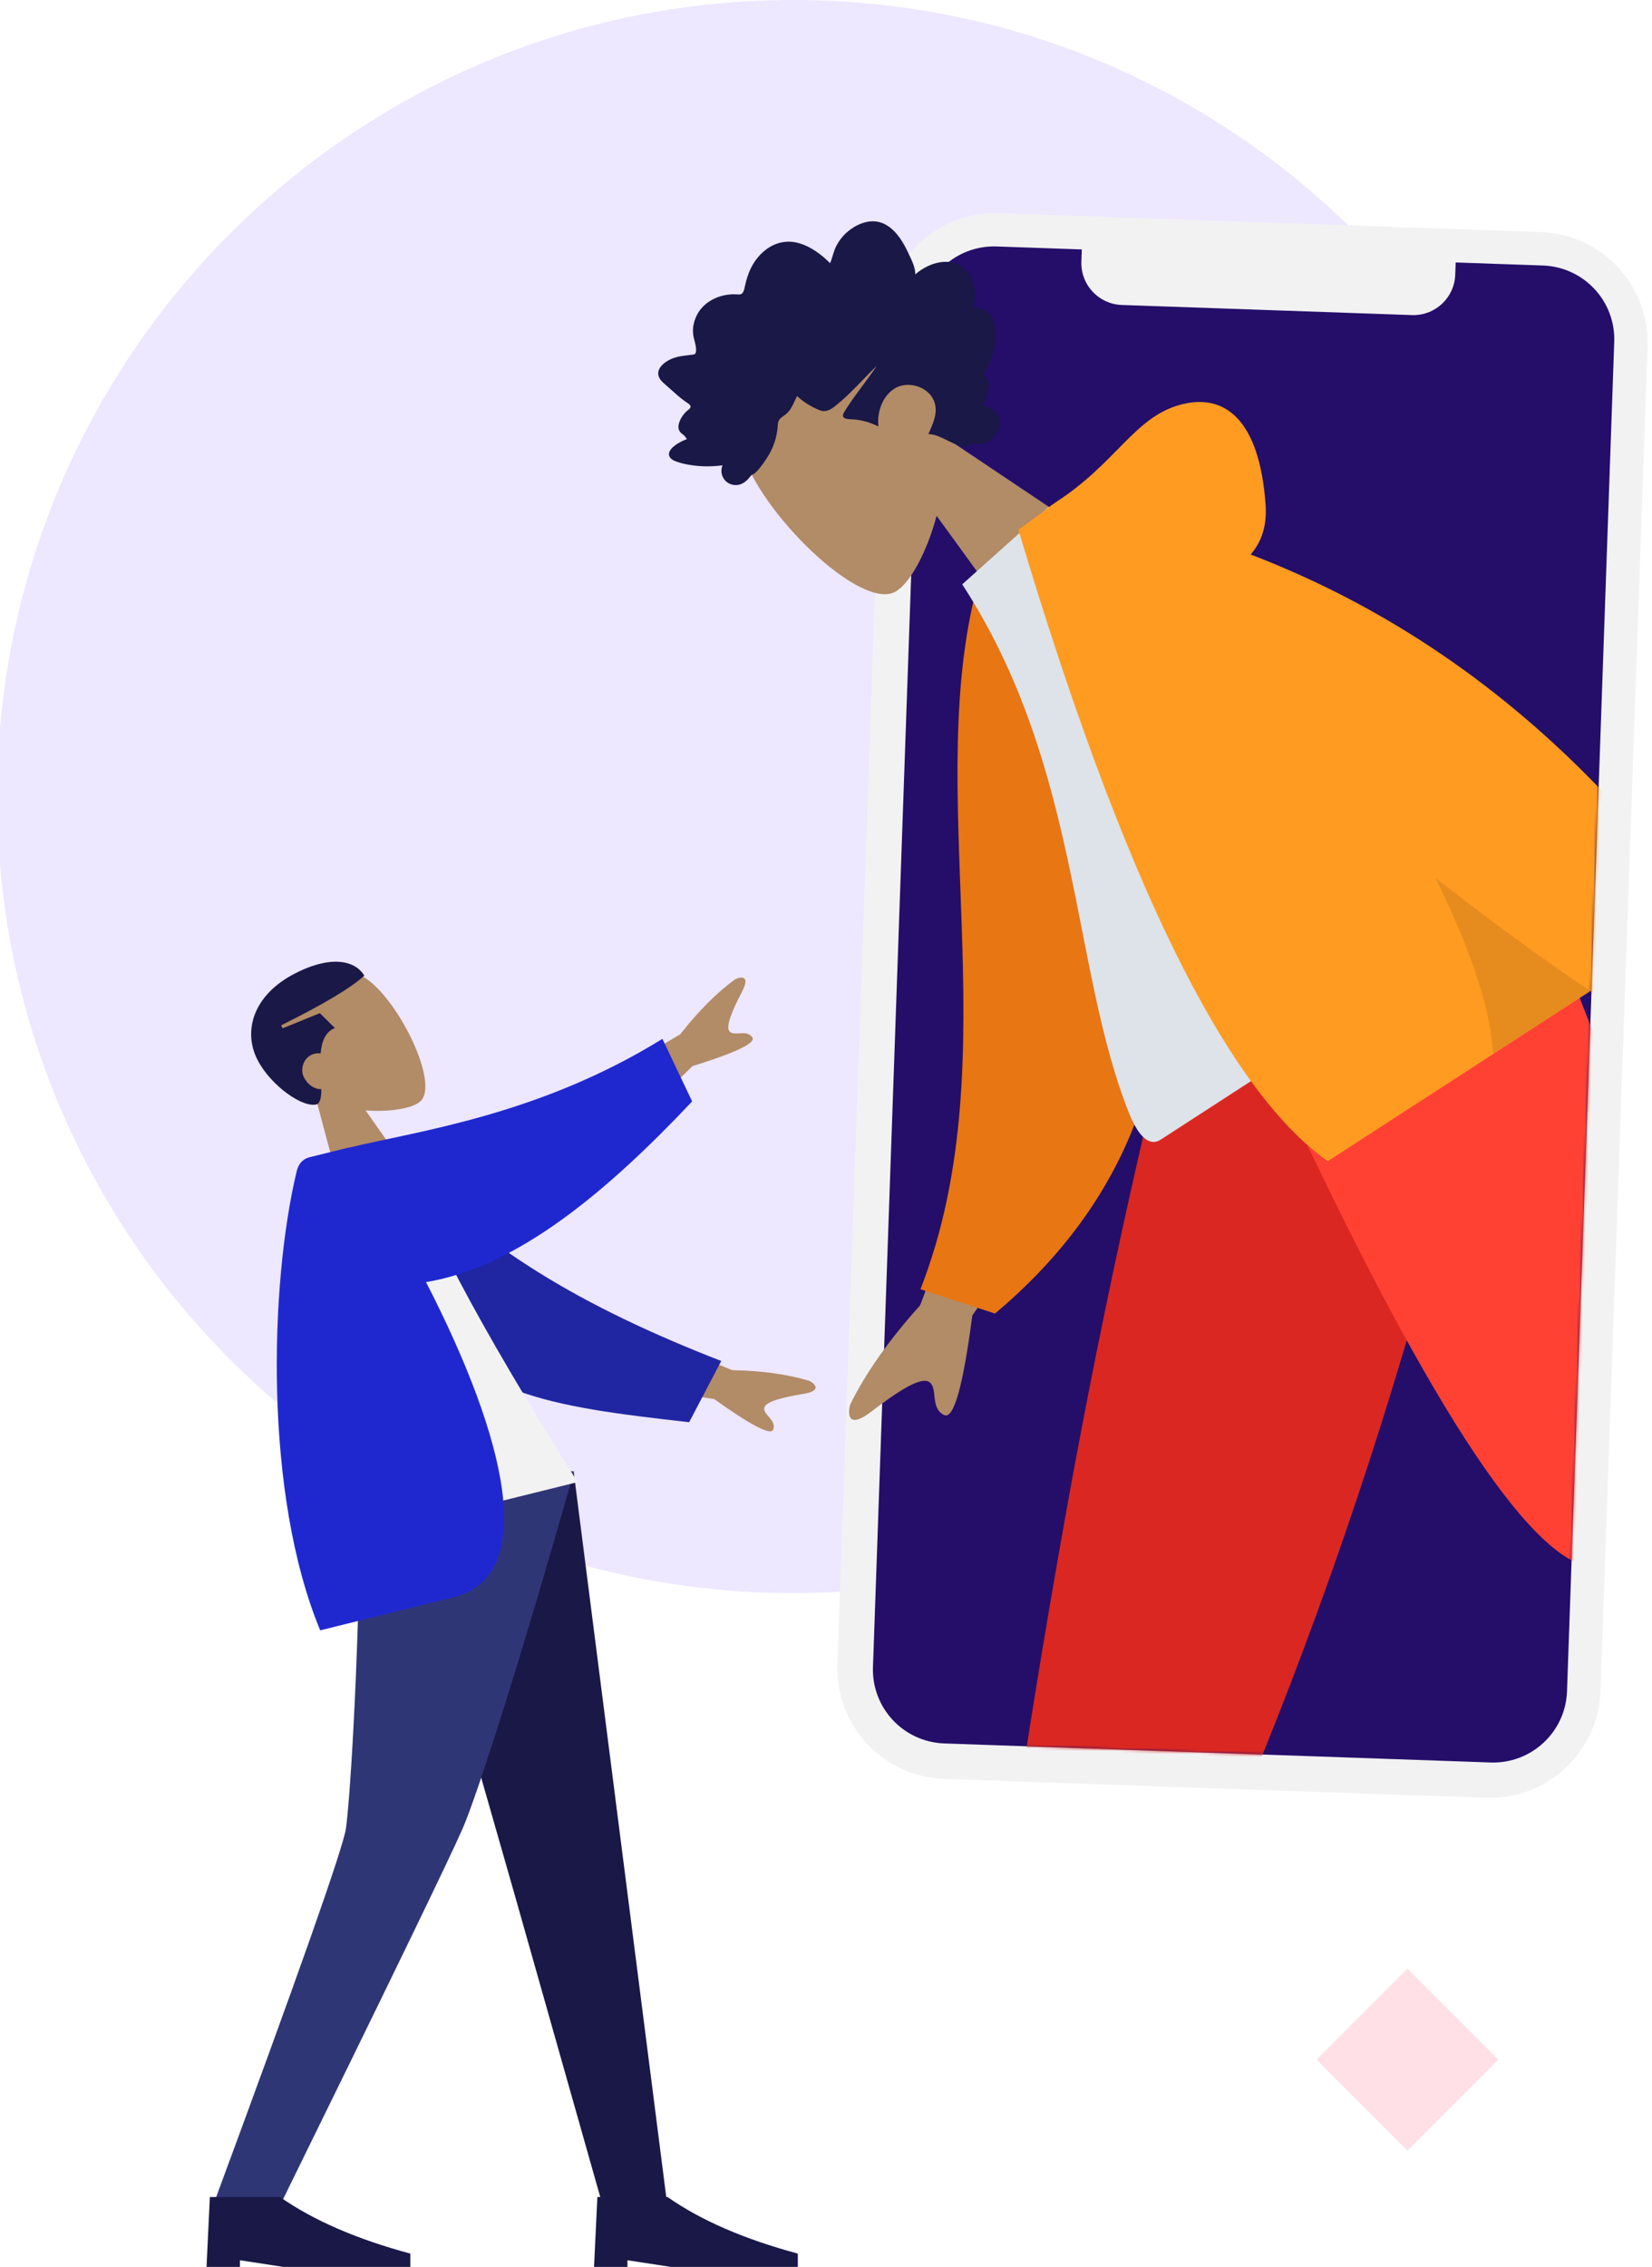 <svg xmlns:dc="http://purl.org/dc/elements/1.1/" xmlns:cc="http://creativecommons.org/ns#" xmlns:rdf="http://www.w3.org/1999/02/22-rdf-syntax-ns#" xmlns:svg="http://www.w3.org/2000/svg" xmlns="http://www.w3.org/2000/svg" xmlns:sodipodi="http://sodipodi.sourceforge.net/DTD/sodipodi-0.dtd" xmlns:inkscape="http://www.inkscape.org/namespaces/inkscape" width="581" height="797" viewBox="0 0 581 797" version="1.1" id="svg59" sodipodi:docname="hero.svg" style="fill:none" inkscape:version="0.92.4 (5da689c313, 2019-01-14)">
  <defs id="defs63"/>
  <sodipodi:namedview pagecolor="#ffffff" bordercolor="#666666" borderopacity="1" objecttolerance="10" gridtolerance="10" guidetolerance="10" inkscape:pageopacity="0" inkscape:pageshadow="2" inkscape:window-width="3440" inkscape:window-height="1377" id="namedview61" showgrid="false" inkscape:zoom="1" inkscape:cx="290.5" inkscape:cy="432" inkscape:window-x="-8" inkscape:window-y="-8" inkscape:window-maximized="1" inkscape:current-layer="svg59"/>
  <path d="M 279,560 C 124.36,560 -1,434.64 -1,280 -1,125.36 124.36,0 279,0 433.64,0 559,125.36 559,280 559,434.64 433.64,560 279,560 Z" id="path2" inkscape:connector-curvature="0" style="opacity:0.16;fill:#8f68fb"/>
  <path d="m 495,692 -32,32 32,32 32,-32 z" id="path4" inkscape:connector-curvature="0" style="clip-rule:evenodd;opacity:0.16;fill:#fa3a69;fill-rule:evenodd"/>
  <path d="M 541.823,81.555 351.381,74.92 c -21.526,-0.749 -39.586,16.05 -40.337,37.524 l -16.546,472.652 c -0.752,21.474 16.089,39.489 37.615,40.239 l 190.443,6.634 c 21.525,0.75 39.585,-16.05 40.337,-37.523 L 579.438,121.793 C 580.19,100.32 563.349,82.304 541.823,81.555 Z" id="path6" inkscape:connector-curvature="0" style="clip-rule:evenodd;fill:#f2f2f2;fill-rule:evenodd"/>
  <path d="m 511.802,96.583 c -0.279,7.97 -6.869,14.236 -14.812,14.184 l -0.426,-0.008 -102.037,-3.555 c -7.99,-0.278 -14.27,-6.852 -14.219,-14.775 l 0.009,-0.426 0.151,-4.321 -29.952,-1.044 c -14.35,-0.5 -26.39,10.7 -26.891,25.016 l -16.606,474.379 c -0.501,14.315 10.726,26.326 25.076,26.826 l 192.126,6.692 c 14.351,0.5 26.391,-10.699 26.892,-25.015 L 567.719,120.157 C 568.22,105.841 556.993,93.831 542.642,93.331 l -30.689,-1.069 z" id="path8" inkscape:connector-curvature="0" style="clip-rule:evenodd;fill:#240e6a;fill-rule:evenodd"/>
  <path d="m 128.869,344.067 c 11.828,8.191 25.734,37.128 18.932,43.114 -2.713,2.387 -10.375,3.796 -19.231,3.16 l 19.602,27.833 -25.103,12.73 -11.918,-44.544 c -7.707,-3.196 -14.507,-8.454 -17.927,-16.476 -9.854,-23.114 23.818,-34.007 35.645,-25.817 z" id="path10" inkscape:connector-curvature="0" style="clip-rule:evenodd;fill:#b28b67;fill-rule:evenodd"/>
  <path d="m 103.954,342.086 c 13.464,-6.827 21.403,-3.881 24.172,0.881 -4.96,4.507 -14.73,10.228 -29.273,17.472 l 0.534,1.043 13.088,-5.323 5.297,5.197 c -3.456,1.44 -4.67,4.923 -5.008,8.934 -1.108,-0.146 -2.264,0.009 -3.319,0.544 -2.889,1.465 -3.916,5.221 -2.561,7.868 1.41,2.753 3.804,4.221 6.128,4.18 -0.001,2.443 -0.281,4.358 -1.322,5.208 -4.755,1.837 -16.432,-6.356 -21.142,-15.556 -5.155,-10.07 -1.575,-22.851 13.405,-30.448 z" id="path12" inkscape:connector-curvature="0" style="clip-rule:evenodd;fill:#191847;fill-rule:evenodd"/>
  <path d="m 138.429,517.244 42.594,148.852 31.078,109.712 h 22.666 L 201.743,517.244 Z" id="path14" inkscape:connector-curvature="0" style="clip-rule:evenodd;fill:#191847;fill-rule:evenodd"/>
  <path d="m 127.038,517.244 c -0.985,76.72 -4.345,118.565 -5.379,125.536 -1.035,6.97 -16.676,51.313 -46.923,133.028 H 98.217 C 136.724,697.416 158.22,653.073 162.705,642.78 c 4.484,-10.294 18.323,-52.139 39.166,-125.536 z" id="path16" inkscape:connector-curvature="0" style="clip-rule:evenodd;fill:#2f3676;fill-rule:evenodd"/>
  <path d="m 72.637,796.867 1.175,-24.569 h 24.672 c 11.699,8.19 26.972,14.819 45.819,19.889 v 4.68 H 99.659 l -15.274,-2.34 v 2.34 z" id="path18" inkscape:connector-curvature="0" style="clip-rule:evenodd;fill:#191847;fill-rule:evenodd"/>
  <path d="m 208.92,796.867 1.175,-24.569 h 24.672 c 11.699,8.19 26.972,14.819 45.82,19.889 v 4.68 h -44.645 l -15.273,-2.34 v 2.34 z" id="path20" inkscape:connector-curvature="0" style="clip-rule:evenodd;fill:#191847;fill-rule:evenodd"/>
  <path d="m 214.519,464.046 42.996,17.599 c 10.517,0.21 19.576,1.468 27.175,3.776 1.918,1.032 4.525,3.438 -2.075,4.546 -6.6,1.108 -13.491,2.57 -13.832,4.994 -0.341,2.424 4.238,4.087 3.177,7.507 -0.707,2.279 -7.642,-1.279 -20.804,-10.675 l -39.702,-5.961 z m 46.44,-115.422 c -3.076,5.923 -6.044,12.292 -4.307,14.025 1.738,1.733 5.82,-0.91 7.923,1.997 1.401,1.938 -5.614,5.313 -21.047,10.126 l -28.619,28.014 -15.613,-15.577 39.922,-23.62 c 6.484,-8.246 12.932,-14.699 19.345,-19.358 1.979,-0.904 5.472,-1.53 2.396,4.393 z" id="path22" inkscape:connector-curvature="0" style="clip-rule:evenodd;fill:#b28b67;fill-rule:evenodd"/>
  <path d="m 139.997,406.484 c 29.048,31.842 64.775,52.923 113.663,71.934 l -11.288,21.521 c -50.676,-5.678 -77.747,-9.97 -98.493,-41.709 -5.207,-7.966 -14.299,-35.215 -19.782,-49.379 z" id="path24" inkscape:connector-curvature="0" style="clip-rule:evenodd;fill:#2026a2;fill-rule:evenodd"/>
  <path d="m 115.452,542.722 87.699,-21.733 c -35.021,-55.493 -55.571,-94.444 -61.65,-116.853 -0.31,-1.142 -2.943,-2.638 -3.817,-2.14 -6.392,3.641 -13.934,4.741 -22.626,3.299 -12.426,38.496 -9.317,81.331 0.394,137.427 z" id="path26" inkscape:connector-curvature="0" style="clip-rule:evenodd;fill:#f2f2f2;fill-rule:evenodd"/>
  <path d="m 232.973,365.182 10.451,21.992 c -29.838,31.616 -61.413,58.204 -93.593,63.513 28.403,55.205 39.805,103.332 9.559,110.827 l -46.772,11.59 C 92.701,525.165 94.91,451.305 104.275,412.006 c 0.358,-1.501 1.201,-4.372 4.667,-5.23 l 13.591,-3.368 c 0.01,0.017 0.021,0.033 0.031,0.05 25.196,-6.026 67.139,-11.557 110.409,-38.276 z" id="path28" inkscape:connector-curvature="0" style="clip-rule:evenodd;fill:#1f28cf;fill-rule:evenodd"/>
  <mask id="mask0" mask-type="alpha" maskUnits="userSpaceOnUse" x="28" y="0" width="541" height="864">
    <path d="m 333.095,656.859 192.126,6.692 c 14.351,0.5 26.391,-10.699 26.892,-25.015 l 16.606,-474.379 c 0.501,-14.316 -10.726,-26.326 -25.077,-26.826 L 498.027,1.52588e-5 H 28.742 V 863.482 h 206.155 c 63.627,-137.813 96.36,-206.687 98.198,-206.623 z" id="path30" inkscape:connector-curvature="0" style="fill:#ffffff"/>
  </mask>
  <g mask="url(#mask0)" id="g57" transform="translate(-1,-44)">
    <path d="m 261.856,202.365 c 6.085,21.515 41.778,56.576 54.088,49.61 4.909,-2.778 10.89,-13.319 14.459,-26.65 l 31.16,42.868 31.594,-30.435 -59.771,-40.033 c -0.802,-12.937 -5.112,-25.585 -15.228,-34.665 -29.148,-26.164 -62.388,17.79 -56.302,39.305 z" id="path33" inkscape:connector-curvature="0" style="clip-rule:evenodd;fill:#b28b67;fill-rule:evenodd"/>
    <path d="m 322.889,140.448 c 0.046,-1.991 -0.79,-3.965 -1.63,-5.794 -0.874,-1.901 -1.775,-3.802 -2.872,-5.598 -2.193,-3.589 -5.471,-6.988 -9.801,-7.244 -3.472,-0.205 -6.811,1.42 -9.331,3.501 -1.678,1.386 -3.072,3.15 -4.096,5.084 -1.015,1.919 -1.357,4.124 -2.215,6.114 -3.133,-3.126 -6.899,-5.926 -11.146,-7.081 -4.086,-1.111 -7.988,-0.185 -11.192,2.152 -3.288,2.399 -5.5,5.838 -6.743,9.741 -0.312,0.978 -0.6,1.966 -0.815,2.976 -0.179,0.846 -0.31,1.783 -0.779,2.508 -0.523,0.809 -1.234,0.743 -2.149,0.675 -1.072,-0.08 -2.143,-0.028 -3.192,0.113 -4.638,0.627 -8.991,3.24 -10.982,7.461 -0.917,1.945 -1.423,4.234 -1.163,6.466 0.233,1.989 1.366,4.407 0.929,6.37 -0.185,0.833 -0.982,0.733 -1.77,0.852 -1.184,0.178 -2.386,0.273 -3.566,0.472 -1.656,0.28 -3.23,0.811 -4.645,1.659 -2.071,1.241 -4.323,3.587 -2.668,6.263 0.622,1.005 1.621,1.759 2.489,2.539 1.193,1.07 2.388,2.137 3.598,3.188 0.919,0.797 1.829,1.545 2.822,2.241 0.529,0.372 1.626,0.956 1.872,1.601 0.307,0.807 -1.138,1.572 -1.602,2.058 -0.917,0.959 -1.714,2.049 -2.203,3.306 -0.379,0.974 -0.65,2.13 -0.183,3.19 0.287,0.65 0.811,1.098 1.373,1.511 0.674,0.496 0.864,0.921 1.367,1.591 -1.891,0.606 -7.687,3.489 -6.03,6.317 0.552,0.942 1.81,1.395 2.755,1.726 1.659,0.581 3.401,0.896 5.112,1.146 3.571,0.523 7.176,0.468 10.677,0.018 -1.363,3.356 1.032,7.074 4.897,6.941 1.706,-0.058 3.109,-1.057 4.209,-2.218 0.403,-0.425 0.854,-1.172 1.256,-1.418 0.216,-0.132 0.553,-0.166 0.816,-0.387 1.732,-1.453 3.187,-3.609 4.427,-5.498 2.21,-3.364 3.595,-7.28 3.814,-11.42 0.056,-1.062 0.228,-1.809 0.991,-2.529 0.668,-0.63 1.492,-1.075 2.17,-1.695 1.792,-1.641 2.544,-4.012 3.619,-6.144 2.216,2.091 5.172,3.897 7.974,4.999 2.284,0.898 4.038,-0.341 5.677,-1.647 5.239,-4.177 9.572,-9.323 14.388,-13.949 -3.641,5.533 -8.033,10.6 -11.453,16.278 -1.546,2.567 1.403,2.433 3.234,2.545 3.017,0.184 6.026,1.113 8.803,2.471 -0.585,-5.152 1.553,-10.978 5.999,-13.505 4.912,-2.792 12.826,-0.156 14.002,6.088 0.682,3.625 -1.132,7.025 -2.409,10.095 3.435,0.124 6.389,2.348 9.56,3.564 1.564,0.599 3.472,1.143 4.978,0.426 0.557,-0.265 1.062,-0.729 1.726,-0.707 0.821,0.027 1.378,0.406 2.256,0.264 3.504,-0.568 6.672,-3.836 6.695,-7.523 0.022,-3.334 -3.043,-5.626 -6.13,-6.012 1.337,-3.081 4.253,-8.198 0.007,-10.811 4.532,-4.986 8.715,-24.139 -3.32,-23.596 1.622,-5.445 0.147,-13.512 -6.333,-15.632 -4.99,-1.632 -10.536,0.831 -14.074,3.898 z" id="path35" inkscape:connector-curvature="0" style="clip-rule:evenodd;fill:#191847;fill-rule:evenodd"/>
    <path d="m 514.017,357.677 -85.69,250.144 -59.717,208.778 -21.474,4.553 79.772,-445.005 z" id="path37" inkscape:connector-curvature="0" style="clip-rule:evenodd;fill:#997659;fill-rule:evenodd"/>
    <path d="m 379.883,805.161 c 3.141,4.916 4.995,8.7 5.56,11.351 0.688,3.224 1.154,8.043 1.399,14.457 -3.743,0.793 -37.384,7.917 -100.923,21.373 -4.471,-8.109 -3.955,-13.107 1.548,-14.994 5.503,-1.888 10.064,-3.506 13.683,-4.854 l 42.45,-30.831 c 0.816,-0.593 1.961,-0.412 2.556,0.404 0.01,0.014 0.02,0.029 0.029,0.043 l 4.575,6.67 c 5.751,1.332 10.262,1.651 13.532,0.958 2.658,-0.563 6.098,-2.412 10.323,-5.548 v 0 c 1.621,-1.204 3.913,-0.865 5.12,0.756 0.052,0.069 0.101,0.141 0.148,0.215 z" id="path39" inkscape:connector-curvature="0" style="clip-rule:evenodd;fill:#e4e4e4;fill-rule:evenodd"/>
    <path d="m 389.897,780.681 -44.078,-3.725 c 6.606,-57.997 16.147,-122.301 28.623,-192.913 12.476,-70.613 27.384,-139.364 44.724,-206.254 l 116.963,-24.801 c -17.304,83.631 -38.119,160.7 -62.444,231.207 -24.326,70.508 -52.255,136.003 -83.788,196.486 z" id="path41" inkscape:connector-curvature="0" style="clip-rule:evenodd;fill:#db2721;fill-rule:evenodd"/>
    <path d="m 522.756,355.824 c 29.17,75.332 74.609,169.846 77.549,172.436 1.96,1.727 60.697,8.443 176.212,20.148 l -0.611,19.888 c -132.908,8.768 -203.925,8.765 -213.05,-0.01 C 549.169,555.123 471.307,444.719 435.273,374.374 Z" id="path43" inkscape:connector-curvature="0" style="clip-rule:evenodd;fill:#b28b67;fill-rule:evenodd"/>
    <path d="m 735.024,540.126 -1.683,32.179 C 638.692,601.201 578.297,607.629 552.153,591.591 526.01,575.553 484.784,503.628 428.474,375.815 l 111.532,-23.649 c 40.955,105.754 62.964,160.709 66.025,164.864 3.062,4.155 46.059,11.853 128.993,23.096 z" id="path45" inkscape:connector-curvature="0" style="clip-rule:evenodd;fill:#ff4133;fill-rule:evenodd"/>
    <path d="m 538.919,314.852 -31.984,20.894 c 61.307,50.922 94.019,77.822 98.137,80.7 9.265,6.477 10.455,24.709 11.919,33.972 13.506,-2.107 1.128,-18.681 18.318,-21.106 15.69,-2.213 31.453,1.981 39.796,-15.603 1.025,-2.162 0.319,-7.342 -6.231,-7.506 -16.318,-0.409 -41.386,-3.384 -46.481,-6.408 -6.947,-4.124 -34.772,-32.438 -83.474,-84.943 z M 350.185,435.33 324.581,502.877 c -10.949,12.171 -19.146,23.799 -24.59,34.885 -0.859,3.275 -0.88,8.794 7.409,2.473 8.29,-6.32 17.295,-12.597 20.431,-10.408 3.137,2.188 0.168,9.158 5.21,11.586 3.361,1.62 6.667,-10.04 9.918,-34.977 l 35.416,-51.438 z" id="path47" inkscape:connector-curvature="0" style="clip-rule:evenodd;fill:#b28b67;fill-rule:evenodd"/>
    <path d="m 360.471,239.839 -14.743,6.321 c -21.607,74.271 11.224,168.815 -21.006,251.032 l 26.21,8.545 c 96.247,-80.698 57.484,-196.849 9.539,-265.898 z" id="path49" inkscape:connector-curvature="0" style="clip-rule:evenodd;fill:#e87613;fill-rule:evenodd"/>
    <path d="m 526.587,368.593 c -53.182,34.443 -92.302,59.779 -117.359,76.007 -5.363,3.473 -9.382,-4.904 -11.144,-9.303 -20.34,-50.769 -16.984,-121.869 -58.673,-185.89 l 30.404,-27.218 c 57.245,26.776 102.935,75.8 156.772,146.404 z" id="path51" inkscape:connector-curvature="0" style="clip-rule:evenodd;fill:#dde3e9;fill-rule:evenodd"/>
    <path d="m 372.387,220.504 c -1.143,0.74 -2.144,1.49 -3.003,2.249 l -10.21,7.471 c 36.514,122.453 72.774,196.446 108.782,221.977 l 92.368,-59.818 c 13.758,9.181 25.967,16.497 36.625,21.946 l 25.167,-16.3 C 574.748,320.115 514.325,267.079 440.848,238.923 c 3.999,-4.592 5.752,-10.401 5.259,-17.425 -2.126,-30.277 -14.576,-39.642 -30.422,-35.108 -15.845,4.534 -22.232,20.47 -43.298,34.114 z" id="path53" inkscape:connector-curvature="0" style="clip-rule:evenodd;fill:#ff9b21;fill-rule:evenodd"/>
    <path d="m 526.026,414.551 34.28,-22.199 C 544.255,381.64 526.094,368.39 505.824,352.6 c 12.878,26.119 19.613,46.771 20.202,61.951 z" id="path55" inkscape:connector-curvature="0" style="clip-rule:evenodd;fill:#000000;fill-opacity:0.1;fill-rule:evenodd"/>
  </g>
</svg>